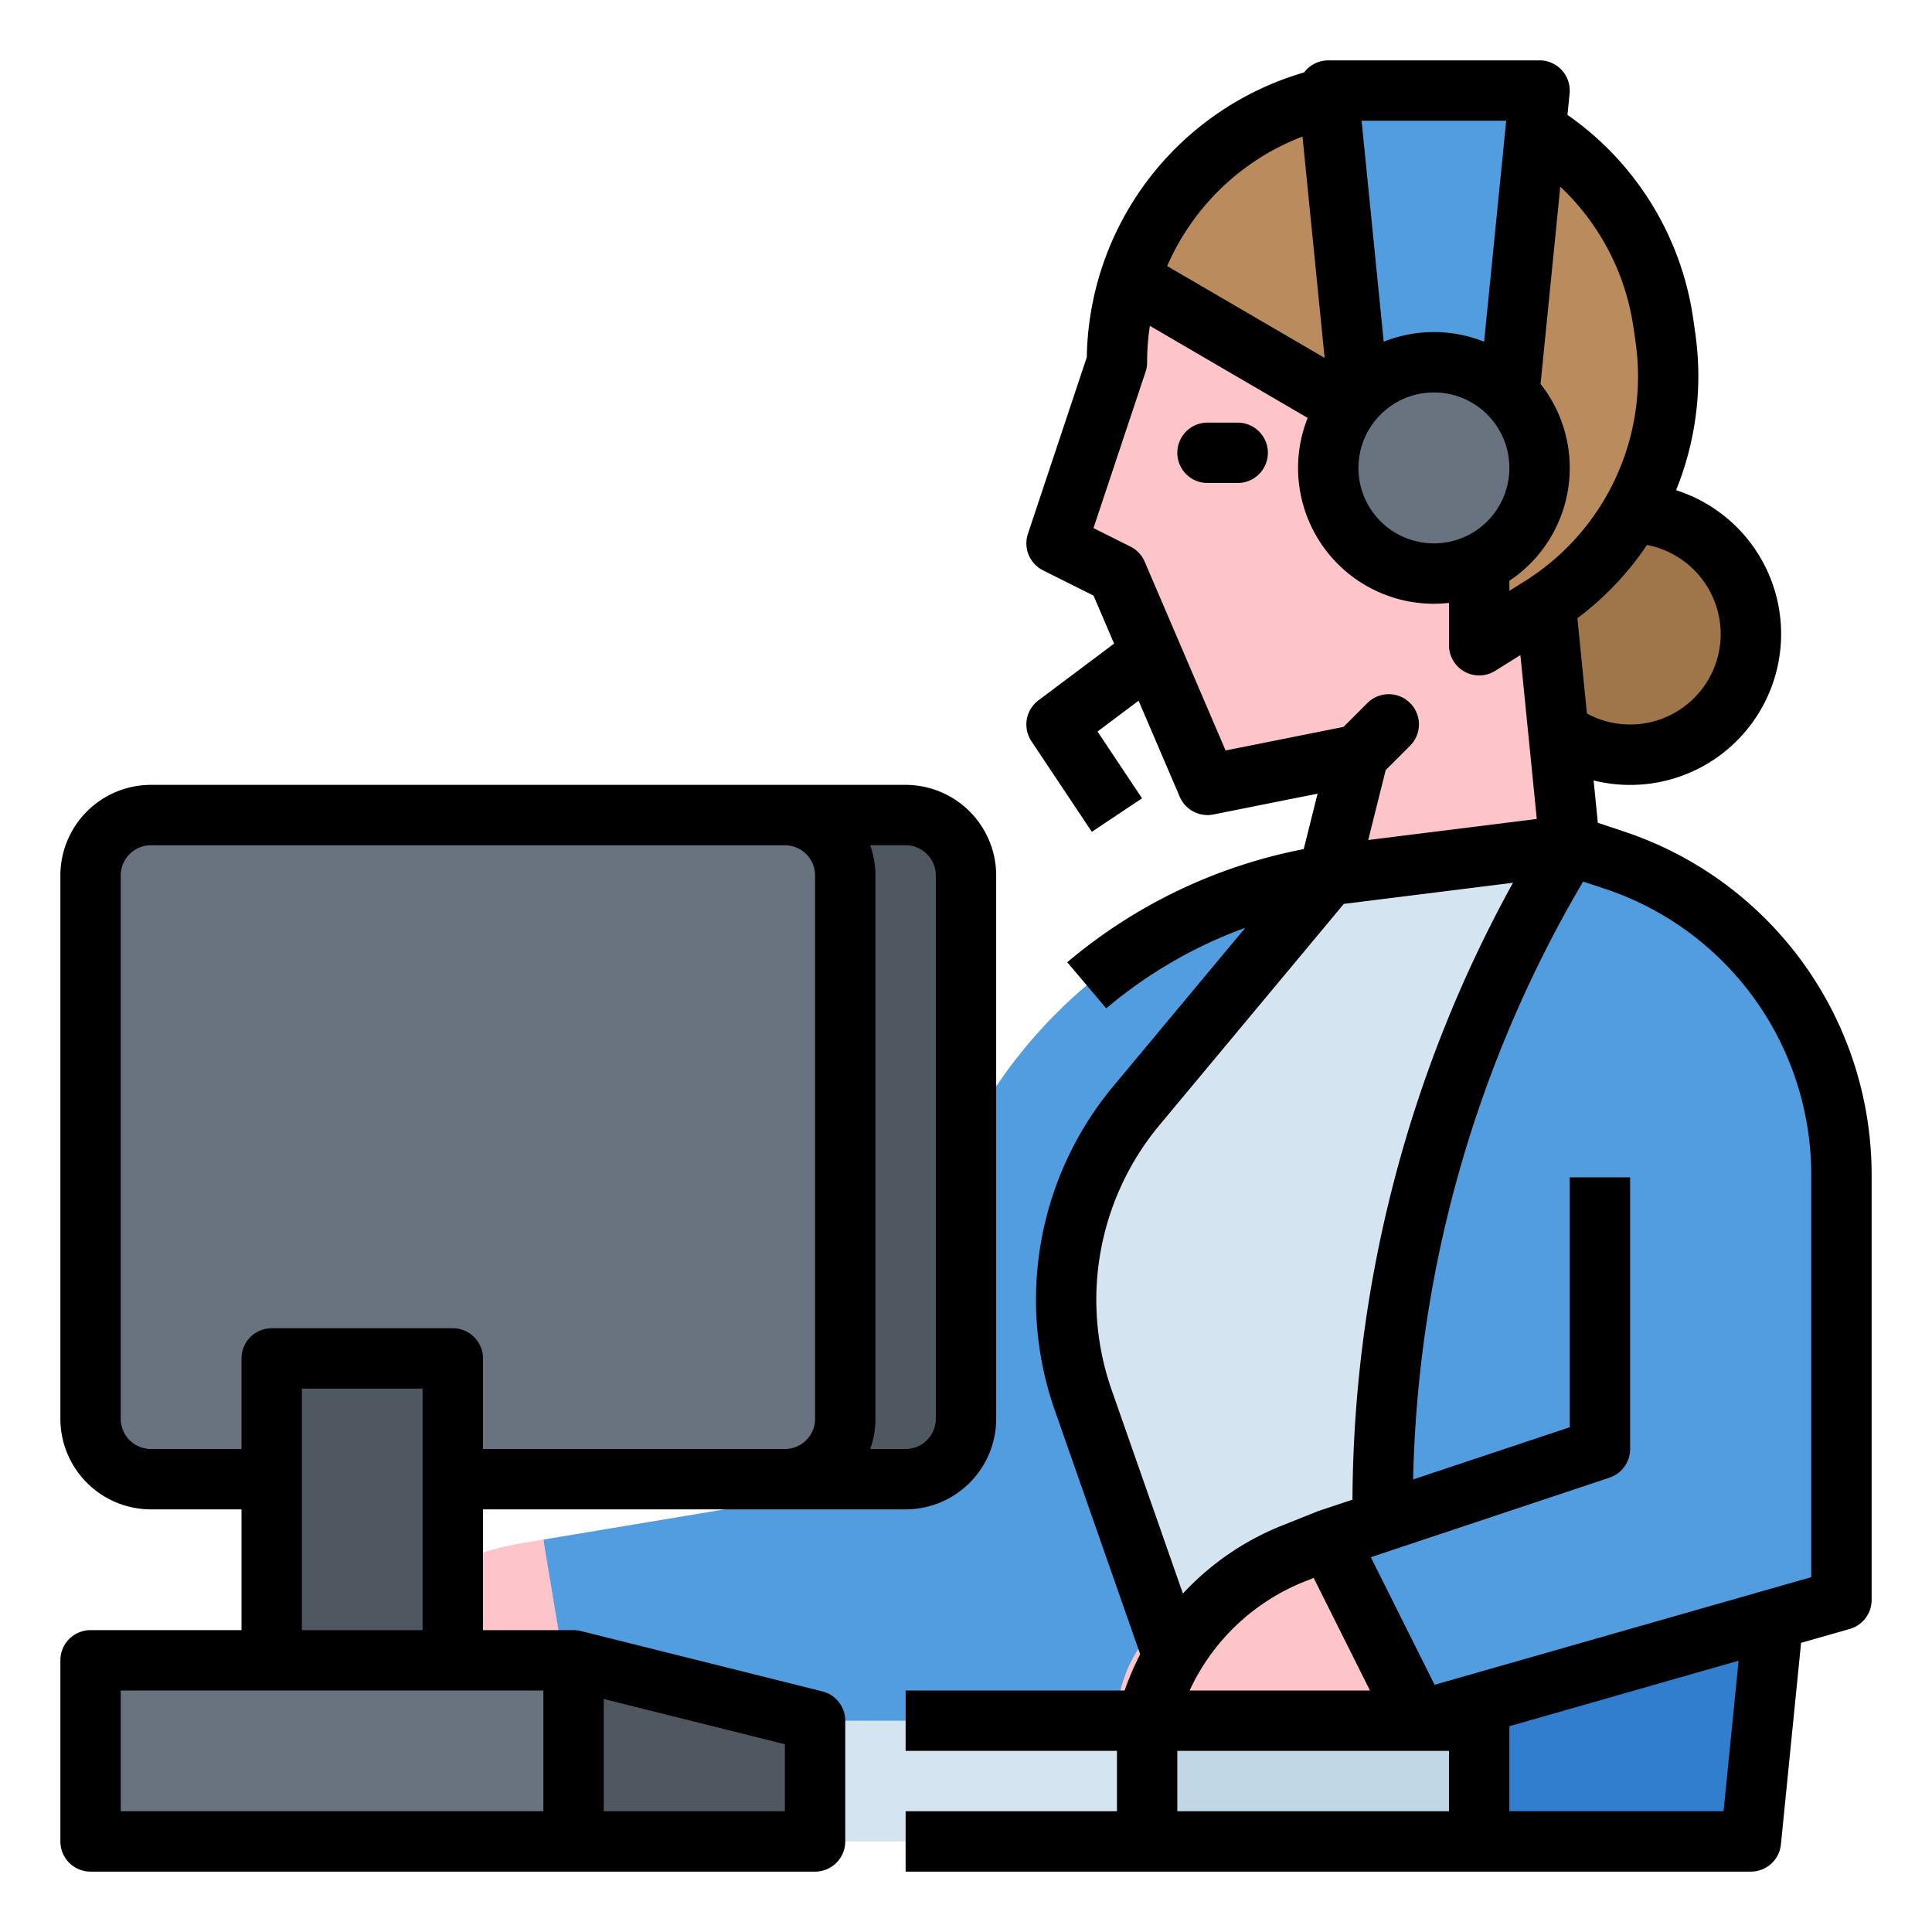 <svg height="50" viewBox="0 0 512 512" width="50" xmlns="http://www.w3.org/2000/svg"><g id="Fill_out_line" data-name="Fill out line"><path d="m352 232h-0a129.769 129.769 0 0 0 -109.837 121.061l-2.163 38.939-96 16 8 70.865 176-22.865z" fill="#529ddf"/><path d="m481 318-17 170h-136l-20.28-57.94-5.56-15.9-15.18-43.36a79.999 79.999 0 0 1 14.05-77.64l50.97-61.16 64-8 5.27 1.76a87.995 87.995 0 0 1 59.73 92.24z" fill="#d4e4f0"/><path d="m481 318-17 170h-88l-5.89-39.24a334.322 334.322 0 0 1 -3.63-43.19c-.11-5.72-.08-11.43.12-17.13a334.147 334.147 0 0 1 49.4-164.44l5.27 1.76a87.995 87.995 0 0 1 59.73 92.24z" fill="#529ddf"/><path d="m464 488 7.748-77.48-94.415 20.48-10.917 57z" fill="#317ece"/><path d="m488 311.43v112.57l-112 32h-80a34.605 34.605 0 0 1 22.47-32.43l34.79-13.05 70.74-26.52v-72l-8-88 11.83 3.94a88.011 88.011 0 0 1 60.17 83.49z" fill="#529ddf"/><path d="m376 456h-80a34.605 34.605 0 0 1 22.47-32.43l34.79-13.05z" fill="#fdc5ca"/><circle cx="432" cy="168" fill="#9f764a" r="32"/><path d="m416 224-64 8 3.71-14.83 4.29-17.17 8-8 16-24 24-24z" fill="#fdc5ca"/><path d="m408.26 160.84-16.26 10.16-8 5-24 24-40 8-24-56-16-8 16-48a72.006 72.006 0 0 1 72-72h1.55a72.002 72.002 0 0 1 71.28 61.82l.54 3.78a71.998 71.998 0 0 1 -33.11 71.24z" fill="#fdc5ca"/><path d="m360 128 11.029-11.029a16.971 16.971 0 0 1 12-4.971 16.971 16.971 0 0 1 16.971 16.971v1.891a16.971 16.971 0 0 1 -2.85 9.414l-10.648 15.972a8.426 8.426 0 0 1 -7.011 3.752 8.426 8.426 0 0 1 -5.958-2.468l-5.532-5.532z" fill="#fc979e"/><path d="m408.26 160.84-16.26 10.16v-43l-20.18-11.77-72.39-42.23a72.053 72.053 0 0 1 68.57-50h1.55a72.002 72.002 0 0 1 71.28 61.82l.54 3.78a71.998 71.998 0 0 1 -33.11 71.24z" fill="#ba8b5d"/><path d="m144 408-5.505.917a76.556 76.556 0 0 0 -58.495 47.083h72z" fill="#fdc5ca"/><path d="m400 128.97v1.89a16.985 16.985 0 0 1 -2.85 9.42l-5.15 7.72v-20l-20.18-11.77a16.969 16.969 0 0 1 28.18 12.74z" fill="#9f764a"/><path d="m352 128 11.029-11.029a16.971 16.971 0 0 1 12-4.971 16.971 16.971 0 0 1 16.971 16.971v1.891a16.971 16.971 0 0 1 -2.85 9.414l-10.648 15.972a8.426 8.426 0 0 1 -7.011 3.752 8.426 8.426 0 0 1 -5.958-2.468l-5.532-5.532z" fill="#fdc5ca"/><path d="m361.896 122.96-9.896-98.96h56l-9.344 93.441z" fill="#529ddf"/><circle cx="380" cy="124" fill="#68737f" r="28"/><rect fill="#4f5761" height="176" rx="16" width="232" x="24" y="216"/><path d="m24 440h128v48h-128z" fill="#68737f"/><path d="m152 440 64 16v32h-64z" fill="#4f5761"/><path d="m304 456h88v32h-88z" fill="#c1d7e6"/><path d="m216 456h88v32h-88z" fill="#d4e4f0"/><rect fill="#68737f" height="176" rx="16" width="200" x="24" y="216"/><path d="m72 360h48v80h-48z" fill="#4f5761"/><path d="m430.358 220.353-6.913-2.304-1.122-11.224a40.003 40.003 0 0 0 21.855-76.92 80.359 80.359 0 0 0 5.112-41.437l-.54-3.778a79.673 79.673 0 0 0 -33.354-54.242l.565-5.652a8 8 0 0 0 -7.961-8.796h-56a8 8 0 0 0 -5.932 2.632c-.161.178-.309.366-.452.556a79.942 79.942 0 0 0 -57.605 75.481l-15.6 46.801a8 8 0 0 0 4.012 9.686l13.378 6.689 5.45 12.717-20.051 15.038a8 8 0 0 0 -1.856 10.838l16 24 13.312-8.875-11.802-17.703 10.883-8.162 10.909 25.454a8 8 0 0 0 8.922 4.693l27.604-5.521-3.674 14.696a137.599 137.599 0 0 0 -62.663 29.983l10.328 12.221a121.508 121.508 0 0 1 36.871-21.362l-35.148 42.178a88.431 88.431 0 0 0 -15.456 85.406l22.733 64.953a72.284 72.284 0 0 0 -4.121 9.601h-58.042v16h56v16h-56v16h224a8 8 0 0 0 7.96-7.204l5.342-53.419 12.895-3.684a8 8 0 0 0 5.802-7.692v-112.573a95.88 95.88 0 0 0 -65.642-91.074zm25.642-52.353a23.99 23.99 0 0 1 -35.45 21.085l-2.525-25.252a80.279 80.279 0 0 0 18.448-19.408 24.091 24.091 0 0 1 19.527 23.574zm-23.089-81.048.54 3.778a64.026 64.026 0 0 1 -28.244 62.564c-.386.253-.78.508-1.187.761l-4.02 2.512v-2.651a35.936 35.936 0 0 0 8.265-52.171l5.227-52.268a63.729 63.729 0 0 1 19.418 37.475zm-52.911 17.048a20 20 0 1 1 -20 20 20.023 20.023 0 0 1 20-20zm19.16-72-5.856 58.559a35.866 35.866 0 0 0 -26.608 0l-5.856-58.559zm-76.414 18.747a63.933 63.933 0 0 1 22.432-14.558l5.866 58.661-41.732-24.346a64.328 64.328 0 0 1 13.434-19.757zm2.049 148.136-21.442-50.034a7.997 7.997 0 0 0 -3.776-4.004l-9.794-4.897 13.806-41.417a8.002 8.002 0 0 0 .411-2.53 64.472 64.472 0 0 1 .727-9.648l41.812 24.393a35.978 35.978 0 0 0 33.46 49.255 36.194 36.194 0 0 0 4-.228v11.228a8 8 0 0 0 12.239 6.784l6.683-4.176 4.34 43.422-36.548 4.568-8.122 1.015 4.631-18.523 6.433-6.433a8 8 0 1 0 -11.313-11.314l-6.288 6.288zm-30.264 169.278a72.353 72.353 0 0 1 12.646-69.879l48.947-58.735 44.833-5.604a341.662 341.662 0 0 0 -42.536 163.484l-8.951 2.984c-.066.022-.128.052-.193.076-.083.03-.166.053-.248.086l-9.375 3.75a72.471 72.471 0 0 0 -26.171 17.984zm51.064 51.017 2.54-1.016 14.919 29.838h-47.79a56.682 56.682 0 0 1 30.331-28.822zm38.403 60.822h-72v-16h63.985l.014.001.014-.001h7.987zm72.76 0h-56.76v-22.537l60.749-17.357zm23.24-62.034-99.814 28.518-16.905-33.811 63.249-21.083a8.001 8.001 0 0 0 5.47-7.59v-72h-16v66.234l-41.503 13.834a325.708 325.708 0 0 1 45.055-158.451l5.746 1.915a79.898 79.898 0 0 1 54.702 75.895z"/><path d="m328 112h-8a8 8 0 0 0 0 16h8a8 8 0 0 0 0-16z"/><path d="m217.94 448.239-64-16a7.975 7.975 0 0 0 -1.94-.239h-24v-32h112a24.027 24.027 0 0 0 24-24v-144a24.027 24.027 0 0 0 -24-24h-200a24.027 24.027 0 0 0 -24 24v144a24.027 24.027 0 0 0 24 24h24v32h-40a8 8 0 0 0 -8 8v48a8 8 0 0 0 8 8h192a8 8 0 0 0 8-8v-32a7.999 7.999 0 0 0 -6.06-7.761zm30.06-216.239v144a8.009 8.009 0 0 1 -8 8h-9.376a23.882 23.882 0 0 0 1.376-8v-144a23.882 23.882 0 0 0 -1.376-8h9.376a8.009 8.009 0 0 1 8 8zm-208 152a8.009 8.009 0 0 1 -8-8v-144a8.009 8.009 0 0 1 8-8h168a8.009 8.009 0 0 1 8 8v144a8.009 8.009 0 0 1 -8 8h-80v-24a8 8 0 0 0 -8-8h-48a8 8 0 0 0 -8 8v24zm40-16h32v64h-32zm-48 80h112v32h-112zm176 32h-48v-29.754l48 12z"/></g></svg>